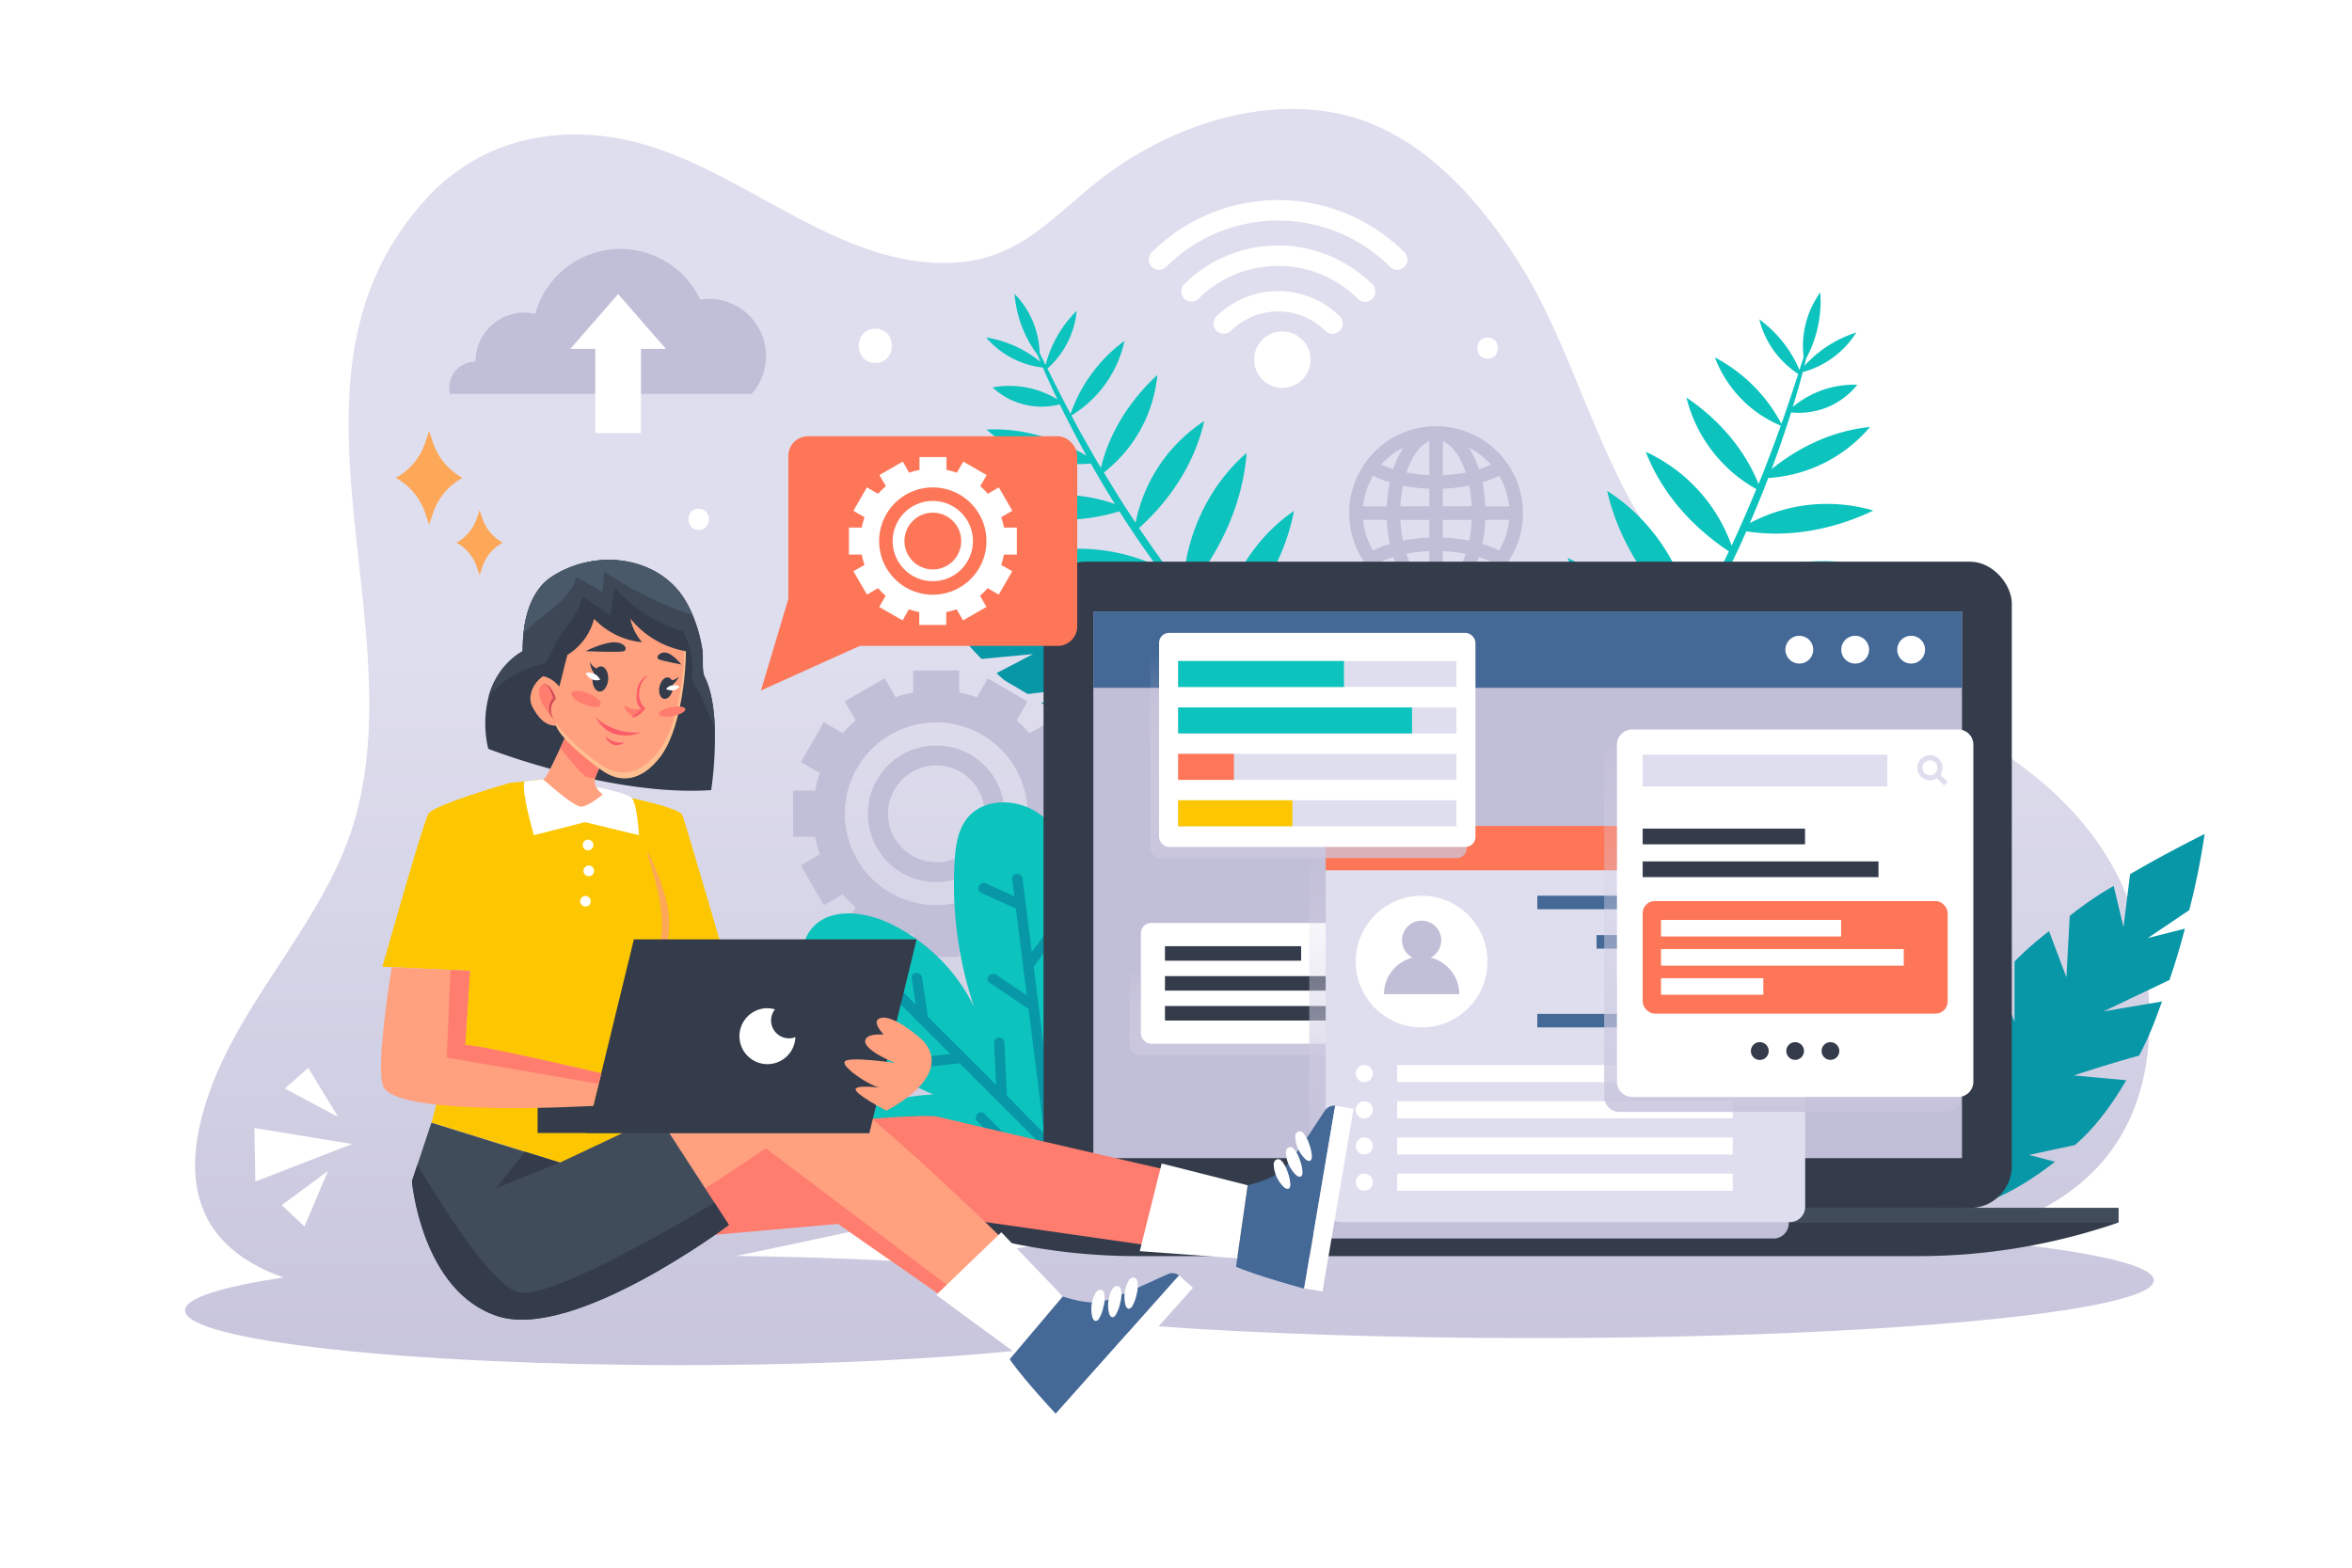 <svg xmlns="http://www.w3.org/2000/svg" xmlns:xlink="http://www.w3.org/1999/xlink" viewBox="0 0 750 500"><defs><style>.cls-1{isolation:isolate;}.cls-2{fill:#fff;}.cls-3{fill:url(#linear-gradient);}.cls-4{fill:#c1bed7;}.cls-5{fill:#0cc3be;}.cls-6{fill:#0797a7;}.cls-7{fill:#343c4b;}.cls-8{fill:#456997;}.cls-9{fill:#414c5b;}.cls-10,.cls-14,.cls-16,.cls-17{mix-blend-mode:multiply;}.cls-11{fill:url(#linear-gradient-2);}.cls-12{fill:#ffd175;}.cls-13{fill:#dfdeee;}.cls-14{fill:url(#linear-gradient-3);}.cls-15{fill:#fd7658;}.cls-16{fill:url(#linear-gradient-4);}.cls-17{fill:url(#linear-gradient-5);}.cls-18{fill:#fcc700;}.cls-19{fill:#ff7658;}.cls-20{fill:#fda859;}.cls-21{fill:#ffa07f;}.cls-22{fill:#ff7d6f;}.cls-23{fill:#ffbf90;}.cls-24{fill:#fc5b68;}.cls-25{fill:#cf4a57;}.cls-26{fill:#3d4756;}.cls-27{fill:#495969;}</style><linearGradient id="linear-gradient" x1="372.89" y1="207.78" x2="372.89" y2="499.62" gradientUnits="userSpaceOnUse"><stop offset="0" stop-color="#dfdeee"/><stop offset="1" stop-color="#c1bed7"/></linearGradient><linearGradient id="linear-gradient-2" x1="431.39" y1="308.52" x2="431.39" y2="350.16" gradientUnits="userSpaceOnUse"><stop offset="0" stop-color="#e1e0f0" stop-opacity="0"/><stop offset="1" stop-color="#c3c0d9"/></linearGradient><linearGradient id="linear-gradient-3" x1="493.95" y1="271.21" x2="493.95" y2="371.56" xlink:href="#linear-gradient-2"/><linearGradient id="linear-gradient-4" x1="568.36" y1="224.97" x2="568.36" y2="374.66" xlink:href="#linear-gradient-2"/><linearGradient id="linear-gradient-5" x1="417.26" y1="208.96" x2="417.26" y2="298.11" xlink:href="#linear-gradient-2"/></defs><title>content</title><g class="cls-1"><g id="BACKGROUND"><rect class="cls-2" width="750" height="500"/></g><g id="OBJECTS"><path class="cls-3" d="M624.21,394.9c-20.72,4.32-44.21,4.14-66.34,1.79-16-1.69-31.81-4.09-47.6-6.66q-10.54-.11-21.39-.11c-89.46,0-165,5.53-189.53,13.11-19.21-1.3-41.14-2.16-64.61-2.45,46.4-9.51,92.47-21.16,139.93-23.88,46.06-2.64,90.64,6,135.6,13.33,43.86.43,83.43,2.21,113.94,4.87,38.37-8,67.2-31.46,60.16-85.37-10-76.29-93.54-86.66-139.53-119.63-30.59-21.93-39.06-71-59-103.75-12.73-20.91-31.74-43.28-57-49.45-25.65-6.26-53.92,3.15-74.65,18C335.92,67.9,326,83.86,301,83.89c-36.78,0-67-32.5-102.39-39.48-23.72-4.67-46.51,1.28-62.72,19-50.65,55.45-4.88,132-22.35,196.6-8.86,32.72-35.68,56.87-46.85,88.63-11.89,33.81,1.21,50.89,23.77,58.81C70.7,410.39,59,414,59,417.94c0,9.64,70.72,17.46,158,17.46,71.46,0,131.83-5.25,151.33-12.45,33.39,2.4,75.2,3.82,120.59,3.82,109.3,0,197.9-8.25,197.9-18.43C686.78,403,662.71,398.26,624.21,394.9Z"/><path class="cls-4" d="M457.93,135.94a27.71,27.71,0,1,0,27.72,27.71A27.75,27.75,0,0,0,457.93,135.94Zm2.16,4.77c3,1.23,5.62,4.93,7.31,10a48.48,48.48,0,0,1-7.31.83Zm-4.32,10.82a48.49,48.49,0,0,1-7.3-.83c1.69-5.06,4.31-8.76,7.3-10Zm0,4.33v5.63h-9.22a42.82,42.82,0,0,1,.82-6.6A52,52,0,0,0,455.77,155.86Zm0,9.95v5.65a52.22,52.22,0,0,0-8.4,1,43.09,43.09,0,0,1-.82-6.62Zm0,10v10.81c-3-1.22-5.61-4.92-7.29-10A48.21,48.21,0,0,1,455.77,175.78Zm4.32,0a48.49,48.49,0,0,1,7.3.83c-1.68,5.06-4.3,8.76-7.3,10Zm0-4.32v-5.65h9.23a43.09,43.09,0,0,1-.82,6.62A52.48,52.48,0,0,0,460.09,171.46Zm0-10v-5.63a51.69,51.69,0,0,0,8.41-1,42.82,42.82,0,0,1,.82,6.6Zm-17.86,0h-7.58a23.28,23.28,0,0,1,3.21-9.78,31.37,31.37,0,0,0,5.32,2.13A46.91,46.91,0,0,0,442.23,161.49Zm0,4.32a47.3,47.3,0,0,0,.95,7.67,30.88,30.88,0,0,0-5.32,2.12,23.27,23.27,0,0,1-3.21-9.79Zm31.41,0h7.58a23.23,23.23,0,0,1-3.21,9.78,32.58,32.58,0,0,0-5.32-2.12A47,47,0,0,0,473.64,165.81Zm0-4.32a46.91,46.91,0,0,0-.95-7.65,32.22,32.22,0,0,0,5.32-2.12,23.19,23.19,0,0,1,3.21,9.77Zm1.8-13.3a28.64,28.64,0,0,1-3.85,1.47,29.46,29.46,0,0,0-3.23-6.91A23.43,23.43,0,0,1,475.44,148.19Zm-27.93-5.44a29.46,29.46,0,0,0-3.23,6.91,29.17,29.17,0,0,1-3.85-1.47A23.56,23.56,0,0,1,447.51,142.75Zm-7.07,36.37a28.14,28.14,0,0,1,3.85-1.46,29.35,29.35,0,0,0,3.22,6.9A23.39,23.39,0,0,1,440.44,179.12Zm27.92,5.44a29.24,29.24,0,0,0,3.22-6.91,28.13,28.13,0,0,1,3.85,1.47A23.39,23.39,0,0,1,468.36,184.56Z"/><path class="cls-4" d="M226,95.31a18.58,18.58,0,0,0-2.71.22,28.17,28.17,0,0,0-52.61,4.54,15.89,15.89,0,0,0-3.4-.38,15.65,15.65,0,0,0-15.65,15.65,8.39,8.39,0,0,0-8.39,8.38,8.27,8.27,0,0,0,.22,1.88h96.28A18.25,18.25,0,0,0,226,95.31Z"/><polygon class="cls-2" points="189.83 138.1 204.38 138.1 204.38 111.27 212.34 111.27 197.11 93.78 181.87 111.27 189.83 111.27 189.83 138.1"/><path class="cls-4" d="M298.55,237.77a21.79,21.79,0,1,0,21.78,21.78A21.78,21.78,0,0,0,298.55,237.77Zm0,37.2A15.42,15.42,0,1,1,314,259.55,15.42,15.42,0,0,1,298.55,275Z"/><path class="cls-4" d="M344.17,266.89V252.22h-7a39.18,39.18,0,0,0-1.5-5.63l6-3.49-7.33-12.71-6.06,3.5a40.06,40.06,0,0,0-4.12-4.12l3.5-6.06L315,216.38l-3.49,6a39.18,39.18,0,0,0-5.63-1.5v-7H291.21v7a37.94,37.94,0,0,0-5.63,1.51l-3.49-6.05-12.71,7.33,3.5,6.06a40.06,40.06,0,0,0-4.12,4.12l-6.06-3.5-7.33,12.71,6.05,3.49a39.2,39.2,0,0,0-1.51,5.63h-7v14.67h7a39.2,39.2,0,0,0,1.51,5.63L255.37,276l7.33,12.71,6.06-3.5a40.06,40.06,0,0,0,4.12,4.12l-3.5,6.06,12.71,7.33,3.49-6.05a39.2,39.2,0,0,0,5.63,1.51v7h14.67v-7a39.2,39.2,0,0,0,5.63-1.51l3.49,6.05,12.71-7.33-3.5-6.06a40.06,40.06,0,0,0,4.12-4.12l6.06,3.5L341.72,276l-6-3.49a39.18,39.18,0,0,0,1.5-5.63Zm-45.62,21.8a29.14,29.14,0,1,1,29.13-29.14A29.14,29.14,0,0,1,298.55,288.69Z"/><path class="cls-5" d="M580.45,93.27a29.09,29.09,0,0,0-5.31,20.57L573.8,118A38.89,38.89,0,0,0,561,101.84a29.12,29.12,0,0,0,12.42,17.42c-.83,2.57-1.8,5.51-2.91,8.8l-1.61,4.74c-.27.78-.56,1.57-.85,2.37A50.66,50.66,0,0,0,546.85,114a38.12,38.12,0,0,0,21,21.76c-.25.71-.51,1.42-.77,2.14-1.24,3.54-2.69,7.21-4.17,11.11q-1,2.63-2.15,5.34c-4.55-11.31-12.91-20.76-23-27.56A46.21,46.21,0,0,0,560.06,156c-1.74,4.2-3.59,8.53-5.56,12.93l-.17.11.11,0q-1,2.27-2.06,4.54l-.21.44a52.21,52.21,0,0,0-27.38-29.92c5.11,13.16,14.8,24,26.52,31.74-3.6,7.56-7.19,14.52-10.58,20.74l-.84,1.51c-2.79-16.73-13.22-32.63-27.4-41.5,3.85,16.78,13.77,31.53,26.69,42.76-1.32,2.36-2.6,4.62-3.85,6.68-.86,1.45-1.68,2.88-2.49,4.2L530.5,214l-.06.1c-4.58-15.48-16.18-29.32-30.55-36.19,5.44,15.42,16.31,28.32,29.65,37.62-5.44,8.59-8.93,13.46-8.82,14,.07.35,2.85-2.64,7.33-8.77,12.05,5.86,25.86,7.15,39,4.89a48.69,48.69,0,0,0-38.26-5.93c.71-1,1.45-2,2.23-3.17l.1.07c0-.05,0-.1,0-.15s.09-.12.13-.19l2.46-3.63c.84-1.29,1.71-2.69,2.61-4.11l1-1.56c16.16,5,33.63,4,49.64-1.27a62.39,62.39,0,0,0-48.31-.91c1.08-1.81,2.18-3.71,3.33-5.67q2.16-3.82,4.42-8.06c17,2,34.17-2.24,49.09-10.47a62.39,62.39,0,0,0-48,8.36q3.25-6.24,6.54-13.22c1-2.1,1.92-4.2,2.83-6.28,13.78,2.14,27.94-.61,40.49-6.62a52.42,52.42,0,0,0-39.36,4c2.12-4.92,4.08-9.75,5.87-14.39a46.18,46.18,0,0,0,32.44-16.27c-11.57,1.16-22.38,6.17-31.37,13.44,1.37-3.75,2.69-7.31,3.8-10.72.61-1.82,1.21-3.57,1.76-5.27.22-.71.43-1.41.65-2.1a23.81,23.81,0,0,0,21.11-8.81,30.41,30.41,0,0,0-20.58,7.08l.33-1.07c1-3.27,1.83-6.22,2.53-8.8a.05.05,0,0,1,0,0,.14.14,0,0,1,0-.07c.11-.4.21-.8.32-1.19a29,29,0,0,0,17.07-12.61,37.54,37.54,0,0,0-16.56,10.65c.23-.87.43-1.66.61-2.41A38.68,38.68,0,0,0,580.45,93.27Z"/><path class="cls-6" d="M295.51,151l6.14,11.89-1.38-10.17c4.6,1.8,8.17,3.31,13.17,5.69l6.34,18.48L319,161a102.13,102.13,0,0,1,13.7,7.8c1.33,8.75,3.23,18,3.23,18l2.91-13.74a68.24,68.24,0,0,1,15.05,14.78c.61.87,0,0,.61.87l1.2,12.51,2.62-6.7c14.47,23.65,8.24,34.65,8.24,34.65a11.65,11.65,0,0,1-1.51.36,25.5,25.5,0,0,1-3.2.39c-5.33.4-15.22-.1-29.82-5.6l8.29-4.45-12.57,1.48c-1.08-.61-2.19-1.25-3.3-1.94-3.61-2.2-3.4-1.55-6.66-4.72l11.62-6.08L313,210.17c-1.89-1.9-3.72-3.93-5.48-6.06l12.26-3.2L303.71,199a88.3,88.3,0,0,1-7-10.08l12.8-3.19-16.19-2.83a91.8,91.8,0,0,1-6.6-12.63L298,168.94l-13.85-3.37c-4.55-10.3-8.37-21-8.37-21A189.65,189.65,0,0,1,295.51,151Z"/><path class="cls-5" d="M323.52,93.73a28.14,28.14,0,0,1,8,18.89c.55,1.11,1.17,2.37,1.88,3.79a37.66,37.66,0,0,1,9.93-17.28A28.09,28.09,0,0,1,334,117.55q1.74,3.51,4,8l2.22,4.3c.38.7.76,1.42,1.16,2.14a48.86,48.86,0,0,1,17.19-23.27,36.89,36.89,0,0,1-16.91,23.79l1,1.93c1.69,3.2,3.61,6.5,5.58,10,.91,1.57,1.85,3.17,2.81,4.78,2.74-11.45,9.37-21.67,18-29.62A44.65,44.65,0,0,1,352,150.69c2.26,3.77,4.65,7.64,7.16,11.56l.18.07-.11,0c.86,1.35,1.74,2.69,2.62,4l.27.4A50.45,50.45,0,0,1,384,134.29c-3,13.3-10.7,25.06-20.79,34.12,4.52,6.7,8.95,12.84,13.08,18.3l1,1.31c.27-16.37,8-33.05,20.23-43.56-1.28,16.58-8.64,32.09-19.37,44.67,1.6,2.06,3.14,4.05,4.63,5.83,1,1.26,2,2.51,3,3.66s1.89,2.22,2.78,3.25l.07.09c2.16-15.45,11.26-30.33,24-39-3,15.51-11.52,29.39-22.93,40.18,6.43,7.43,10.46,11.59,10.43,12.12,0,.35-3.1-2.1-8.25-7.32-10.68,7.32-23.69,10.53-36.57,10.26A47,47,0,0,1,391,207.1c-.82-.84-1.68-1.74-2.59-2.71l-.08.08a.77.77,0,0,1,0-.15,1.14,1.14,0,0,1-.15-.16l-2.87-3.11c-1-1.11-2-2.33-3.08-3.56-.39-.43-.78-.89-1.16-1.35-14.74,7-31.57,8.61-47.61,5.9a60.3,60.3,0,0,1,46-7.79c-1.29-1.57-2.62-3.23-4-4.93q-2.62-3.34-5.38-7.07c-15.94,4.33-33,2.75-48.39-3a60.22,60.22,0,0,1,47,1.11c-2.66-3.66-5.39-7.56-8.13-11.69-1.23-1.87-2.44-3.74-3.61-5.6-12.85,4-26.78,3.43-39.62-.52a50.64,50.64,0,0,1,38.17-1.8c-2.73-4.4-5.29-8.73-7.67-12.91A44.58,44.58,0,0,1,314.56,137c11.22-.55,22.26,2.69,31.89,8.34-1.84-3.38-3.61-6.59-5.16-9.69-.85-1.65-1.67-3.24-2.43-4.78-.32-.65-.62-1.29-.93-1.91a23,23,0,0,1-21.43-5.4,29.44,29.44,0,0,1,20.68,3.82l-.47-1c-1.42-3-2.64-5.69-3.68-8l0,0s0,0,0-.06c-.16-.37-.32-.74-.48-1.09a28,28,0,0,1-18.11-9.6,36.24,36.24,0,0,1,17.34,7.8c-.34-.8-.64-1.53-.92-2.22A37.37,37.37,0,0,1,323.52,93.73Z"/><path class="cls-6" d="M698.09,290.29l-13.22,8.9,11.84-3c-1.49,5.69-2.79,10.12-4.91,16.37l-21,10,18.63-3.15c-2.57,7-3.87,10.69-7.33,17.27C672,339.46,661.32,343,661.32,343L678,344.53c-4.43,7.65-9.52,14.54-15.4,19.83-1,.85,0,.06-1,.85L647,368.35l8.28,2.18c-26,20.37-39.83,14.52-39.83,14.52a14.48,14.48,0,0,1-.64-1.73,32.25,32.25,0,0,1-.9-3.73c-1.21-6.26-2-18,2.51-36l6.4,9.19-3.49-14.66c.58-1.36,1.18-2.76,1.85-4.17,2.1-4.57,1.36-4.23,4.66-8.53l8.79,12.9-4.12-19.16c2-2.5,4.14-4.94,6.41-7.31l5.47,14.05,0-19.24a103.88,103.88,0,0,1,11-9.66l5.54,14.68L660,292.11a109.85,109.85,0,0,1,14-9.55l3.14,13.11,2.09-16.84C690.81,272,703,266,703,266A225.56,225.56,0,0,1,698.09,290.29Z"/><path class="cls-5" d="M269.34,372c3,2.15,6.73,2.92,10.36,3.48a133.68,133.68,0,0,0,54.73-2.91c1-.25,1.92-.52,2.87-.8l.23-1,.05-.15,1-4.14,7.94-31.6a101.75,101.75,0,0,0-2.41-55.51c-2.61-7.77-6.46-15.6-13.25-20.17s-17.14-4.69-22.33,1.65c-3.13,3.81-3.83,9-4.12,13.92a123,123,0,0,0,6.24,46.47,57.32,57.32,0,0,0-27.54-27c-8-3.67-18.94-4.77-24.45,2.13-2.93,3.66-3.49,8.81-2.39,13.36s3.67,8.62,6.5,12.36a85.69,85.69,0,0,0,34.87,27,60.15,60.15,0,0,0-25.51,6.7c-2.89,1.5-5.87,3.51-6.82,6.62C264.3,366,266.35,369.85,269.34,372Z"/><path class="cls-6" d="M270.22,316.81l12.85-.59L303,336.14l-10.45,1.15c-2.12.24-1.94,3.54.17,3.3L306,339.12,332.9,366l-9-.75a.69.69,0,0,1-.11-.17l-9.95-9.89c-1.49-1.5-3.67,1-2.16,2.48l7.17,7.16q-11-.93-22-1.83c-1.62-2.16-3.25-4.29-4.88-6.44-1.29-1.68-4,.14-2.74,1.83,1.06,1.42,2.14,2.82,3.2,4.24-1.34-.13-2.7-.23-4-.34-2.09-.17-2.79,3.05-.68,3.22L305.45,367c-1.52,1.33-3,2.66-4.56,4a1.66,1.66,0,0,0-1.65,1.68c0,.2,0,.38,0,.58,0,1.15,1.62,2.12,2.57,1.28l8.19-7.12,24,2,.4,3.19c1-.25,1.92-.52,2.87-.8l.23-1a1.64,1.64,0,0,0,0-.22l.07.07,1-4.14a1.14,1.14,0,0,0-.32-.07l-.32,0-1.15-1.15-3.15-25.1a1.69,1.69,0,0,0,.61-.56c2.09-3.19,4.17-6.39,6.25-9.57,1.17-1.78-1.79-3.25-2.94-1.49-1.51,2.31-3,4.62-4.52,6.92q-1.72-13.62-3.43-27.25s0,0,.05-.07q5.06-6.64,10.08-13.31c1.28-1.68-1.19-3.87-2.48-2.17l-8.24,10.88q-1.46-11.65-2.94-23.32c-.27-2.11-3.56-1.93-3.3.17l.69,5.45-9.08-4.12c-1.95-.87-3.43,2.08-1.49,3q5.54,2.49,11.05,5l3.49,27.73c-3.22-2.2-6.46-4.39-9.69-6.58-1.74-1.18-3.94,1.29-2.18,2.48l11.82,8a1.48,1.48,0,0,0,.59.26q2.5,19.95,5,39.9L321,349.39a1.22,1.22,0,0,0,.07-.45c-.27-5.5-.52-11-.79-16.5a1.65,1.65,0,0,0-3.29.18l.64,13.41-21.83-21.79a.79.79,0,0,0,0-.41q-.87-6-1.75-12c-.31-2.09-3.61-1.91-3.3.18q.63,4.2,1.24,8.4-5.5-5.49-11-11c-1.51-1.49-3.68,1-2.18,2.49l1.13,1.14-9.85.46A1.65,1.65,0,0,0,270.22,316.81Z"/><rect class="cls-7" x="332.76" y="179.14" width="308.76" height="206.13" rx="13.34"/><rect class="cls-4" x="348.64" y="195.04" width="277" height="174.34"/><rect class="cls-8" x="348.64" y="195.04" width="277" height="24.33"/><path class="cls-7" d="M583.72,385.27h-285v4.65a195.83,195.83,0,0,0,63.76,10.71H611.75a195.87,195.87,0,0,0,63.76-10.71v-4.65Z"/><polygon class="cls-9" points="583.73 385.27 390.55 385.27 298.77 385.27 298.77 389.92 390.55 389.92 583.73 389.92 675.51 389.92 675.51 385.27 583.73 385.27"/><path class="cls-2" d="M578.19,207.2a4.43,4.43,0,1,1-4.43-4.42A4.43,4.43,0,0,1,578.19,207.2Z"/><path class="cls-2" d="M596,207.2a4.43,4.43,0,1,1-4.43-4.42A4.43,4.43,0,0,1,596,207.2Z"/><path class="cls-2" d="M613.85,207.2a4.43,4.43,0,1,1-4.43-4.42A4.43,4.43,0,0,1,613.85,207.2Z"/><g class="cls-10"><rect class="cls-11" x="360.16" y="298.03" width="142.46" height="38.51" rx="3.19"/></g><rect class="cls-2" x="363.81" y="294.38" width="142.46" height="38.51" rx="3.19"/><rect class="cls-7" x="371.48" y="301.78" width="43.43" height="4.63"/><rect class="cls-7" x="371.48" y="311.32" width="57.65" height="4.63"/><rect class="cls-7" x="371.48" y="320.86" width="86.95" height="4.63"/><polygon class="cls-12" points="440.17 299.47 441.67 302.51 445.03 303 442.6 305.37 443.17 308.72 440.17 307.14 437.16 308.72 437.74 305.37 435.31 303 438.66 302.51 440.17 299.47"/><polygon class="cls-12" points="453.56 299.47 455.06 302.51 458.42 303 455.99 305.37 456.56 308.72 453.56 307.14 450.56 308.72 451.13 305.37 448.7 303 452.06 302.51 453.56 299.47"/><polygon class="cls-12" points="466.96 299.47 468.46 302.51 471.82 303 469.39 305.37 469.96 308.72 466.96 307.14 463.95 308.72 464.52 305.37 462.1 303 465.45 302.51 466.96 299.47"/><polygon class="cls-12" points="480.35 299.47 481.85 302.51 485.21 303 482.78 305.37 483.35 308.72 480.35 307.14 477.35 308.72 477.92 305.37 475.49 303 478.85 302.51 480.35 299.47"/><polygon class="cls-13" points="493.75 299.47 495.25 302.51 498.61 303 496.18 305.37 496.75 308.72 493.75 307.14 490.74 308.72 491.31 305.37 488.88 303 492.24 302.51 493.75 299.47"/><path class="cls-14" d="M570.4,273.51V390.14a4.86,4.86,0,0,1-4.87,4.87H422.36a4.86,4.86,0,0,1-4.86-4.87V273.51a4.86,4.86,0,0,1,4.86-4.87H565.53A4.86,4.86,0,0,1,570.4,273.51Z"/><path class="cls-13" d="M575.63,268.27V384.91a4.85,4.85,0,0,1-4.86,4.86H427.59a4.86,4.86,0,0,1-4.86-4.86V268.27a4.86,4.86,0,0,1,4.86-4.86H570.77A4.85,4.85,0,0,1,575.63,268.27Z"/><path class="cls-15" d="M575.63,268.27v9.3H422.73v-9.3a4.86,4.86,0,0,1,4.86-4.86H570.77A4.85,4.85,0,0,1,575.63,268.27Z"/><circle class="cls-2" cx="538.97" cy="270.22" r="2.89"/><circle class="cls-2" cx="551.06" cy="270.49" r="2.89"/><path class="cls-2" d="M566,270.76a2.89,2.89,0,1,1-2.88-2.89A2.89,2.89,0,0,1,566,270.76Z"/><circle class="cls-2" cx="453.32" cy="306.68" r="21"/><path class="cls-4" d="M453.32,305.09a12,12,0,0,0-12,12h24A12,12,0,0,0,453.32,305.09Z"/><path class="cls-4" d="M459.57,299.9a6.25,6.25,0,1,1-6.25-6.26A6.25,6.25,0,0,1,459.57,299.9Z"/><rect class="cls-8" x="490.21" y="285.68" width="75.84" height="4.32"/><rect class="cls-8" x="509.11" y="298.24" width="56.93" height="4.32"/><rect class="cls-8" x="534.77" y="310.8" width="31.27" height="4.32"/><rect class="cls-8" x="490.21" y="323.36" width="75.84" height="4.32"/><circle class="cls-2" cx="435.04" cy="342.41" r="2.72"/><rect class="cls-2" x="445.53" y="339.68" width="107" height="5.45"/><path class="cls-2" d="M437.76,354a2.72,2.72,0,1,1-2.72-2.73A2.72,2.72,0,0,1,437.76,354Z"/><rect class="cls-2" x="445.53" y="351.23" width="107" height="5.45"/><path class="cls-2" d="M437.76,365.51a2.72,2.72,0,1,1-2.72-2.73A2.72,2.72,0,0,1,437.76,365.51Z"/><rect class="cls-2" x="445.53" y="362.78" width="107" height="5.45"/><path class="cls-2" d="M437.76,377.06a2.72,2.72,0,1,1-2.72-2.73A2.72,2.72,0,0,1,437.76,377.06Z"/><rect class="cls-2" x="445.53" y="374.33" width="107" height="5.45"/><path class="cls-16" d="M625.19,242.3V349.78a4.85,4.85,0,0,1-4.87,4.86H516.4a4.86,4.86,0,0,1-4.86-4.86V242.3a4.86,4.86,0,0,1,4.86-4.86H620.32A4.85,4.85,0,0,1,625.19,242.3Z"/><path class="cls-2" d="M629.26,237.51V345a4.85,4.85,0,0,1-4.86,4.86H520.47a4.86,4.86,0,0,1-4.86-4.86V237.51a4.86,4.86,0,0,1,4.86-4.86H624.4A4.85,4.85,0,0,1,629.26,237.51Z"/><rect class="cls-13" x="523.81" y="240.69" width="78.03" height="10.13"/><path class="cls-13" d="M621.06,249.39l-2.31-2.32a4,4,0,1,0-1.13,1.13l2.31,2.32Zm-7.33-2.82a2.39,2.39,0,1,1,3.38,0A2.41,2.41,0,0,1,613.73,246.57Z"/><rect class="cls-7" x="523.81" y="264.28" width="51.78" height="5.01"/><rect class="cls-7" x="523.81" y="274.74" width="75.2" height="5.01"/><rect class="cls-15" x="523.81" y="287.38" width="97.26" height="35.9" rx="3.86"/><rect class="cls-2" x="529.66" y="293.4" width="57.42" height="5.28"/><rect class="cls-2" x="529.66" y="311.99" width="32.63" height="5.28"/><rect class="cls-2" x="529.66" y="302.7" width="77.4" height="5.28"/><path class="cls-7" d="M564,335.21a2.84,2.84,0,1,1-2.84-2.83A2.84,2.84,0,0,1,564,335.21Z"/><circle class="cls-7" cx="572.43" cy="335.21" r="2.83"/><circle class="cls-7" cx="583.69" cy="335.21" r="2.83"/><rect class="cls-17" x="366.81" y="205.41" width="100.89" height="68.26" rx="3.15"/><rect class="cls-2" x="369.6" y="201.86" width="100.89" height="68.26" rx="3.15"/><rect class="cls-13" x="375.68" y="255.25" width="88.74" height="8.29"/><rect class="cls-18" x="375.68" y="255.25" width="36.43" height="8.29"/><rect class="cls-13" x="375.68" y="240.44" width="88.74" height="8.29"/><rect class="cls-19" x="375.68" y="240.44" width="17.78" height="8.29"/><rect class="cls-13" x="375.68" y="225.63" width="88.74" height="8.29"/><rect class="cls-5" x="375.68" y="225.63" width="74.58" height="8.29"/><rect class="cls-13" x="375.68" y="210.82" width="88.74" height="8.29"/><rect class="cls-5" x="375.68" y="210.82" width="52.88" height="8.29"/><path class="cls-2" d="M447.86,80.5a57,57,0,0,0-80.58,0,3.25,3.25,0,0,0,4.6,4.6,50.53,50.53,0,0,1,71.38,0,3.25,3.25,0,0,0,4.6-4.6Z"/><path class="cls-2" d="M377.51,90.73a3.26,3.26,0,0,0,4.61,4.6,36.05,36.05,0,0,1,50.91,0,3.25,3.25,0,0,0,4.6-4.6A42.57,42.57,0,0,0,377.51,90.73Z"/><path class="cls-2" d="M387.81,101a3.26,3.26,0,0,0,4.6,4.61,21.46,21.46,0,0,1,30.32,0,3.26,3.26,0,0,0,4.6-4.61A28,28,0,0,0,387.81,101Z"/><path class="cls-2" d="M402.54,108.35a9,9,0,1,0,12.74,0A9,9,0,0,0,402.54,108.35Z"/><path class="cls-20" d="M138.09,141.22l-1.25-3.71-1.26,3.71a20.09,20.09,0,0,1-9.39,11.2h0a20.07,20.07,0,0,1,9.39,11.19l1.26,3.71,1.25-3.71a20.07,20.07,0,0,1,9.39-11.19h0A20.09,20.09,0,0,1,138.09,141.22Z"/><path class="cls-20" d="M153.8,165.3l-.87-2.57-.87,2.57a13.94,13.94,0,0,1-6.52,7.77h0a13.94,13.94,0,0,1,6.52,7.77l.87,2.57.87-2.57a13.92,13.92,0,0,1,6.51-7.77h0A13.92,13.92,0,0,1,153.8,165.3Z"/><path class="cls-18" d="M154.27,287.8c2.23-13.07,6.63-31.16,8.33-38.1l10.65-1.12L190.06,251l16.74,5.23c27.15,45.4-.75,65.77-.75,65.77S205,363.11,204,378.69l-66.39-20.64C145.07,330.92,151.3,305.18,154.27,287.8Z"/><path class="cls-18" d="M232.42,309.84,206.05,322l-4.55-5.82v-61.6s15.24,3.11,16.13,5.44S232.42,309.84,232.42,309.84Z"/><path class="cls-18" d="M162.6,249.7s-24.29,6.94-26,9.85-14.65,48.77-14.65,48.77l32.15,1.52L169.32,270Z"/><path class="cls-20" d="M211,296.93c.47-8.27-2.24-16.83-4.58-24.66-.07-.23.29-.4.4-.17,3.1,6.95,6.27,14,6.57,21.72.32,8.51-4.07,15.12-6,23.16-.2.83-1.64.67-1.53-.21C206.75,309.87,210.65,304,211,296.93Z"/><path class="cls-2" d="M190.06,251s9.78,1.81,11.44,3.58,2.27,11.8,2.27,11.8l-17.24-4.16-16.29,4.16s-4.15-14.14-3-17.16l6-.64S190.82,262.9,190.06,251Z"/><path class="cls-2" d="M185.82,269.49a1.7,1.7,0,1,0,1.7-1.69A1.7,1.7,0,0,0,185.82,269.49Z"/><path class="cls-2" d="M186.05,277.75a1.7,1.7,0,1,0,1.69-1.69A1.7,1.7,0,0,0,186.05,277.75Z"/><path class="cls-2" d="M185,287.45a1.69,1.69,0,1,0,1.69-1.69A1.69,1.69,0,0,0,185,287.45Z"/><path class="cls-7" d="M226.79,252c-32.06,2.13-71.1-13.18-71.1-13.18a35,35,0,0,1,.14-16.72s0,0,0,0c2.91-10.51,10.83-14.37,10.83-14.37a52.76,52.76,0,0,1,.5-7.54c.88-6,3.26-12.41,8.47-16a30.23,30.23,0,0,1,4.82-2.68,34,34,0,0,1,10.17-2.73c10.56-1.13,21.61,2.88,27.47,12.07A43.64,43.64,0,0,1,224,207.49c.34,2.14-.27,6.49.69,8.37,2.25,4.43,3.09,10.71,3.27,16.81A122,122,0,0,1,226.79,252Z"/><path class="cls-21" d="M173.25,248.58s9.82,8.94,12.22,8.69,6.66-3.81,6.66-3.81c-.18-.41-1.41-1.18-2.07-2.46a4.38,4.38,0,0,1-.26-2.92,75.27,75.27,0,0,1,4.24-9l-12.07-8s-1.52,3.65-3.32,7.46S174.24,248.18,173.25,248.58Z"/><path class="cls-22" d="M178.66,238.6c2.94,3.65,6.59,8,7.92,8.89a4.41,4.41,0,0,0,3.21.59,75.86,75.86,0,0,1,4.25-9l-12.07-8S180.44,234.8,178.66,238.6Z"/><path class="cls-23" d="M184.2,192.15c9.4-6.45,22.22-5.82,30.36,2.16,1.87,1.83,3.26,3.72,3.64,5.51,1.53,7.16,0,31.66-7.69,41.63s-14.94,6.49-17.45,5-13.89-10.07-15.77-15-2.69-28,.16-33.21C178.4,196.5,181.07,194.3,184.2,192.15Z"/><path class="cls-21" d="M183.77,190.25c9.4-6.45,22.21-5.82,30.35,2.15,1.87,1.84,3.26,3.73,3.64,5.52,1.53,7.15,0,31.65-7.68,41.63s-14.94,6.48-17.45,5-13.89-10.08-15.77-15-2.69-28,.15-33.22C178,194.59,180.63,192.4,183.77,190.25Z"/><path class="cls-22" d="M200.67,225.79a4.07,4.07,0,0,0-1.72-.57,5.82,5.82,0,0,0,3,3.25.83.83,0,0,0,.34.1,1,1,0,0,0,.4-.12,6.73,6.73,0,0,0,2.11-1.67,1.32,1.32,0,0,0,.29-.46c.17-.58-.24-.48-.6-.36a5.58,5.58,0,0,1-1.28.25A5.48,5.48,0,0,1,200.67,225.79Z"/><path class="cls-24" d="M202.09,228.14c.38-.3.8-.55,1.18-.84a8.37,8.37,0,0,0,1.32-1.2c-1.83-1.43-1.69-3.42-1.47-5.68a6.66,6.66,0,0,1,1-2.87,6.73,6.73,0,0,1,1-1.24,6.31,6.31,0,0,1,.63-.53,2.38,2.38,0,0,1,.68-.33c-.12.13-.21.28-.33.42a10.89,10.89,0,0,0-.87,1,8.21,8.21,0,0,0-.69,1.19,8.11,8.11,0,0,0-.73,2.64,6.93,6.93,0,0,0,.27,2.68,5.23,5.23,0,0,0,1.77,2.58s-1.39,1.44-1.53,1.56a6.74,6.74,0,0,1-1.13.79,2.38,2.38,0,0,1-1.32.43.75.75,0,0,1-.41-.14l.24-.17.09-.09Z"/><path class="cls-24" d="M189.77,228.64a18.73,18.73,0,0,0,14.66,4.91,12.73,12.73,0,0,1-8.49.51C193.12,233.15,191.41,231.11,189.77,228.64Z"/><path class="cls-24" d="M192.93,234.75a7.17,7.17,0,0,0,6.25,2,4,4,0,0,1-3.48.79A4.87,4.87,0,0,1,192.93,234.75Z"/><path class="cls-21" d="M179,219.54c-.6-.5-2.89-5.87-6-3.74s-4.89,6.49-3.26,9.6c1.5,2.84,3.76,6.07,7.51,6.06Z"/><path class="cls-22" d="M172.25,219.27a3.41,3.41,0,0,0-.31,1.87c.18,2.72,2.09,5.23,3.93,7.58a6.86,6.86,0,0,1,.16-4.16c.16-.46.37-.9.49-1.38C177,221.29,174,215.91,172.25,219.27Z"/><path class="cls-25" d="M176.84,229.72l-.11-.11c-.07-.07-.19-.18-.31-.32a5.43,5.43,0,0,1-.87-1.35,5.15,5.15,0,0,1-.43-2.24,4.54,4.54,0,0,1,.93-2.59,2.34,2.34,0,0,1,.25-.3l.06-.07s0,0,0,0h0v0l0-.08,0-.16-.09-.32a12.21,12.21,0,0,0-.44-1.21c-.16-.39-.33-.74-.51-1.08a6.38,6.38,0,0,0-.55-.88,1.59,1.59,0,0,0-.65-.53,1.17,1.17,0,0,0-.66,0,.66.66,0,0,0-.34.2.3.3,0,0,0-.07.12.32.32,0,0,1,0-.13.54.54,0,0,1,.32-.29,1.24,1.24,0,0,1,.77-.07,2,2,0,0,1,.91.54,5.83,5.83,0,0,1,.72.89,9.39,9.39,0,0,1,.66,1.08A9.75,9.75,0,0,1,177,222c0,.11.07.22.11.34l0,.17.06.24,0,.17a.69.69,0,0,1-.11.13l-.17.19a1.83,1.83,0,0,0-.21.26,4.73,4.73,0,0,0-.94,2.26,5.33,5.33,0,0,0,.14,2.07,6,6,0,0,0,.57,1.38,4,4,0,0,0,.24.35Z"/><path class="cls-7" d="M217.27,211.94s-2.7-3.45-4.86-3.78-3.27,1.43-2.54,2S217.27,211.94,217.27,211.94Z"/><path class="cls-7" d="M186.74,207.68s5.93-3,9.35-2.83,4.15,2.42,2.73,2.87S186.74,207.68,186.74,207.68Z"/><path class="cls-22" d="M191.51,224.73c-.38,1-2.76.93-5.31-.09s-4.31-2.63-3.92-3.59,2.76-.93,5.31.09S191.9,223.77,191.51,224.73Z"/><path class="cls-22" d="M218.53,226.14c.15.77-1.61,1.77-3.94,2.22s-4.34.19-4.49-.58,1.61-1.77,3.94-2.22S218.38,225.37,218.53,226.14Z"/><path class="cls-7" d="M188.08,211.1a4.59,4.59,0,0,0,2.14,2.1,1.94,1.94,0,0,1,1.5-.65c1.37.1,2.36,2,2.21,4.17s-1.39,3.93-2.76,3.84-2.37-2-2.22-4.18a6.33,6.33,0,0,1,.42-1.87C188.39,213.52,188.08,211.1,188.08,211.1Z"/><path class="cls-2" d="M191.37,216.83a3.84,3.84,0,0,1-4.59-2.15,3.87,3.87,0,0,1,4.59,2.15Z"/><path class="cls-7" d="M216.5,215.73a4,4,0,0,1-2.28,1.24,1.64,1.64,0,0,0-1.09-.89c-1.17-.25-2.43,1.07-2.83,2.95s.24,3.59,1.4,3.84,2.44-1.08,2.83-3a5.26,5.26,0,0,0,.09-1.66A6.46,6.46,0,0,0,216.5,215.73Z"/><path class="cls-2" d="M212.41,219.72a3.87,3.87,0,0,0,2.3.46,3.83,3.83,0,0,0,2-1.17,3.35,3.35,0,0,0-4.32.71Z"/><path class="cls-7" d="M221.52,208.06A29.31,29.31,0,0,1,201,197.29a16.8,16.8,0,0,0,3.74,7.55,24.38,24.38,0,0,1-15.3-7.49,19,19,0,0,1-8.47,11.5c-1,3.32-1.65,6.86-2.66,10.17a8.76,8.76,0,0,0-5.91-3.5c-2.74-8-1.55-17.43,3.64-24.14a25.59,25.59,0,0,1,42.79,3.41A24,24,0,0,1,221.52,208.06Z"/><path class="cls-26" d="M220.56,216.76a25.54,25.54,0,0,0-2.79-15.39,49.36,49.36,0,0,1-21.85-13.89q-.66,4.41-1.29,8.82l-8.91-5.94c-1.22,6.14-6.41,10.26-9.06,15.92-.74,1.58-1.93,3.7-2.67,5.28a31.39,31.39,0,0,0-18.16,10.5c2.91-10.51,10.83-14.37,10.83-14.37a54.31,54.31,0,0,1,.28-5.71c.06-.61.14-1.22.22-1.83.88-6,3.26-12.41,8.47-16a30.23,30.23,0,0,1,4.82-2.68,34,34,0,0,1,10.17-2.73c10.56-1.13,21.61,2.88,27.47,12.07a34.39,34.39,0,0,1,2.76,5.32A48.66,48.66,0,0,1,224,207.49c.34,2.14-.27,6.49.69,8.37,2.25,4.43,3.09,10.71,3.27,16.81A94.64,94.64,0,0,0,220.56,216.76Z"/><path class="cls-27" d="M220.85,196.17a113.8,113.8,0,0,1-28.13-13.85q-.3,3.26-.59,6.51-4.14-2.39-8.26-4.79c-1.38,4.8-5.34,8.36-9.29,11.42a63,63,0,0,0-7.64,6.52c.06-.61.14-1.22.22-1.83.88-6,3.26-12.41,8.47-16a30.23,30.23,0,0,1,4.82-2.68,34,34,0,0,1,10.17-2.73c10.56-1.13,21.61,2.88,27.47,12.07A34.39,34.39,0,0,1,220.85,196.17Z"/><path class="cls-22" d="M223.13,361.87s69.1-7.4,76.06-5.66,73.88,17.18,73.88,17.18l-5,24.09-69.24-9.92-85.74,7.58Z"/><path class="cls-21" d="M327.28,402.63l-14.94,14.42-.31.32-2.44,2.45-63.33-44.1s-39.77,43.42-86.39,40.61c-18.32-1.1-22.31-38.65-22.31-38.65L142,378l38.13,2.27s55.54-41.73,69.19-42S327.28,402.63,327.28,402.63Z"/><path class="cls-22" d="M312,417.37l-2.44,2.45-63.33-44.1s-39.77,43.42-86.39,40.61c-18.32-1.1-22.31-38.65-22.31-38.65L142,378c1.46,11.16,5.91,34.3,17.45,35,15.2.93,84.75-46.75,84.75-46.75Z"/><path class="cls-9" d="M131.36,376.72s3.06,35.36,27.5,43.11,73.57-29.14,73.57-29.14l-4.6-7.09L209.94,356l-31.43,14.82-40.95-12.73-4.45,13.38Z"/><polygon class="cls-7" points="178.51 370.78 158.13 379.02 167.44 367.34 178.51 370.78"/><path class="cls-7" d="M131.36,376.72s3.06,35.36,27.5,43.11,73.57-29.14,73.57-29.14l-4.6-7.09c-13.67,8.17-53.79,31.48-62.89,28.48s-26.33-31.28-31.83-40.65Z"/><path class="cls-8" d="M425.76,352.66a3.52,3.52,0,0,0-3.15,1.39c-2.42,3.43-10.33,16.21-14,19.37-2.88,2.45-8.41,4-10.73,4.61L394.14,404c6.38,2.78,19.06,6.25,21.72,7Z"/><polygon class="cls-2" points="431.62 353.64 421.72 411.89 415.86 410.92 425.76 352.66 431.62 353.64"/><path class="cls-2" d="M409.39,378.6l.18.15c.47.37,1.22.69,1.65.06a1.91,1.91,0,0,0,.23-1.11,12.35,12.35,0,0,0-.84-3.83,9.19,9.19,0,0,0-2.07-3.74c-1.09-1-2.43-.09-2.38,1.34A10.5,10.5,0,0,0,409.39,378.6Z"/><path class="cls-2" d="M413.27,374.75l.19.15c.46.37,1.22.68,1.64.06a1.85,1.85,0,0,0,.23-1.11,12,12,0,0,0-.83-3.83,9.19,9.19,0,0,0-2.07-3.74c-1.09-1-2.44-.09-2.39,1.34A10.56,10.56,0,0,0,413.27,374.75Z"/><path class="cls-2" d="M416.26,369.7l.18.15c.47.37,1.23.69,1.65.06a1.83,1.83,0,0,0,.23-1.11,12.06,12.06,0,0,0-.83-3.83,9.31,9.31,0,0,0-2.07-3.74c-1.1-1-2.44-.09-2.39,1.34A10.5,10.5,0,0,0,416.26,369.7Z"/><polygon class="cls-2" points="394.51 401.33 363.45 399.04 370.43 371.09 397.85 378.03 394.51 401.33"/><path class="cls-8" d="M376,406.79a3.49,3.49,0,0,0-3.4-.5c-3.87,1.63-17.36,8.25-22.18,9-3.74.55-9.26-1.05-11.54-1.79l-16.91,20c3.94,5.75,12.83,15.42,14.7,17.44Z"/><polygon class="cls-2" points="380.42 410.73 341.1 454.83 336.64 450.89 375.97 406.79 380.42 410.73"/><path class="cls-2" d="M348.32,420.07l.08.23c.2.56.67,1.23,1.36.92a1.84,1.84,0,0,0,.79-.82,12.26,12.26,0,0,0,1.33-3.69,9.31,9.31,0,0,0,.23-4.26c-.38-1.45-2-1.38-2.73-.13A10.48,10.48,0,0,0,348.32,420.07Z"/><path class="cls-2" d="M353.66,418.87l.08.23c.2.56.67,1.23,1.36.92a1.82,1.82,0,0,0,.78-.82,11.83,11.83,0,0,0,1.33-3.69,9.18,9.18,0,0,0,.24-4.26c-.39-1.45-2-1.38-2.74-.13A10.52,10.52,0,0,0,353.66,418.87Z"/><path class="cls-2" d="M358.87,416.18l.08.23c.2.56.67,1.23,1.36.92a1.84,1.84,0,0,0,.79-.82,12.35,12.35,0,0,0,1.33-3.69,9.31,9.31,0,0,0,.23-4.26c-.38-1.45-2-1.38-2.73-.13A10.48,10.48,0,0,0,358.87,416.18Z"/><polygon class="cls-2" points="323.65 431.43 298.55 412.99 319.31 393.02 338.85 413.46 323.65 431.43"/><polygon class="cls-7" points="277.23 361.36 187.07 361.36 202.13 299.61 292.29 299.61 277.23 361.36"/><path class="cls-2" d="M251.6,331.17a5.72,5.72,0,0,1-5.72-5.72,5.63,5.63,0,0,1,1.25-3.52,8.65,8.65,0,0,0-2.39-.37,8.92,8.92,0,1,0,8.89,9.22A5.68,5.68,0,0,1,251.6,331.17Z"/><rect class="cls-7" x="171.43" y="352.66" width="105.8" height="8.7"/><path class="cls-21" d="M191.71,342.32l-.82,3.38-1.69,7s-61.18,3.73-66.81-5.86c-3-5.13,2.53-38.36,2.53-38.36l18.74.9,6.2.3-1.52,23.72C150.5,332.63,191.71,342.32,191.71,342.32Z"/><path class="cls-22" d="M191.71,342.32l-.82,3.38-48.45-8.42,1.22-27.94,6.2.3-1.52,23.72C150.5,332.63,191.71,342.32,191.71,342.32Z"/><path class="cls-21" d="M272.91,347.19c1.16-1.39,10.16.08,7.41-.36s-11.81-6.3-11-8.19,16.15.38,16.15.38-11.51-4.48-9.3-7.81c.72-1.09,2.93-1.37,5.57-1.27-1.95-2.21-3.12-4.36-1.27-5.13,4.36-1.8,14,7.22,14,7.22,10,11.58-11.83,22.2-11.83,22.2S271.75,348.57,272.91,347.19Z"/><rect class="cls-15" x="251.41" y="139.14" width="92.1" height="66.86" rx="6.22" transform="translate(594.91 345.14) rotate(180)"/><polygon class="cls-15" points="251.41 190.95 242.65 220.22 274.81 205.71 251.41 190.95"/><path class="cls-2" d="M297.46,159.77a12.8,12.8,0,1,0,12.79,12.8A12.8,12.8,0,0,0,297.46,159.77Zm0,21.85a9.05,9.05,0,1,1,9.05-9.05A9.06,9.06,0,0,1,297.46,181.62Z"/><path class="cls-2" d="M324.25,176.88v-8.62h-4.11a22.55,22.55,0,0,0-.88-3.3l3.55-2.05-4.31-7.47L315,157.5a24,24,0,0,0-2.42-2.42l2.05-3.56-7.46-4.3-2.05,3.55a22.71,22.71,0,0,0-3.31-.89v-4.1h-8.61v4.1a23.05,23.05,0,0,0-3.31.89l-2-3.55-7.46,4.3,2.06,3.56A22.12,22.12,0,0,0,280,157.5l-3.56-2.06-4.31,7.47,3.55,2.05a22.55,22.55,0,0,0-.88,3.3h-4.1v8.62h4.1a22.9,22.9,0,0,0,.88,3.3l-3.55,2,4.31,7.46,3.56-2.05a22.12,22.12,0,0,0,2.42,2.42l-2.06,3.56,7.46,4.3,2-3.55a23.05,23.05,0,0,0,3.31.89v4.1h8.61v-4.1a22.71,22.71,0,0,0,3.31-.89l2.05,3.55,7.46-4.3-2.05-3.56a24,24,0,0,0,2.42-2.42l3.55,2.05,4.31-7.46-3.55-2a22.9,22.9,0,0,0,.88-3.3Zm-26.79,12.8a17.11,17.11,0,1,1,17.1-17.11A17.11,17.11,0,0,1,297.46,189.68Z"/><polygon class="cls-2" points="81.42 376.84 81.13 359.77 112.25 364.88 81.42 376.84"/><polygon class="cls-2" points="90.85 347.19 98.27 340.58 107.82 356.25 90.85 347.19"/><polygon class="cls-2" points="97.09 391.17 89.85 384.37 104.6 373.45 97.09 391.17"/><path class="cls-2" d="M279.11,104.82c-7,0-7.05,10.94,0,10.94S286.16,104.82,279.11,104.82Z"/><path class="cls-2" d="M222.79,162.27c-4.36,0-4.37,6.78,0,6.78S227.15,162.27,222.79,162.27Z"/><path class="cls-2" d="M474.35,107.63c-4.36,0-4.36,6.78,0,6.78S478.72,107.63,474.35,107.63Z"/></g></g></svg>